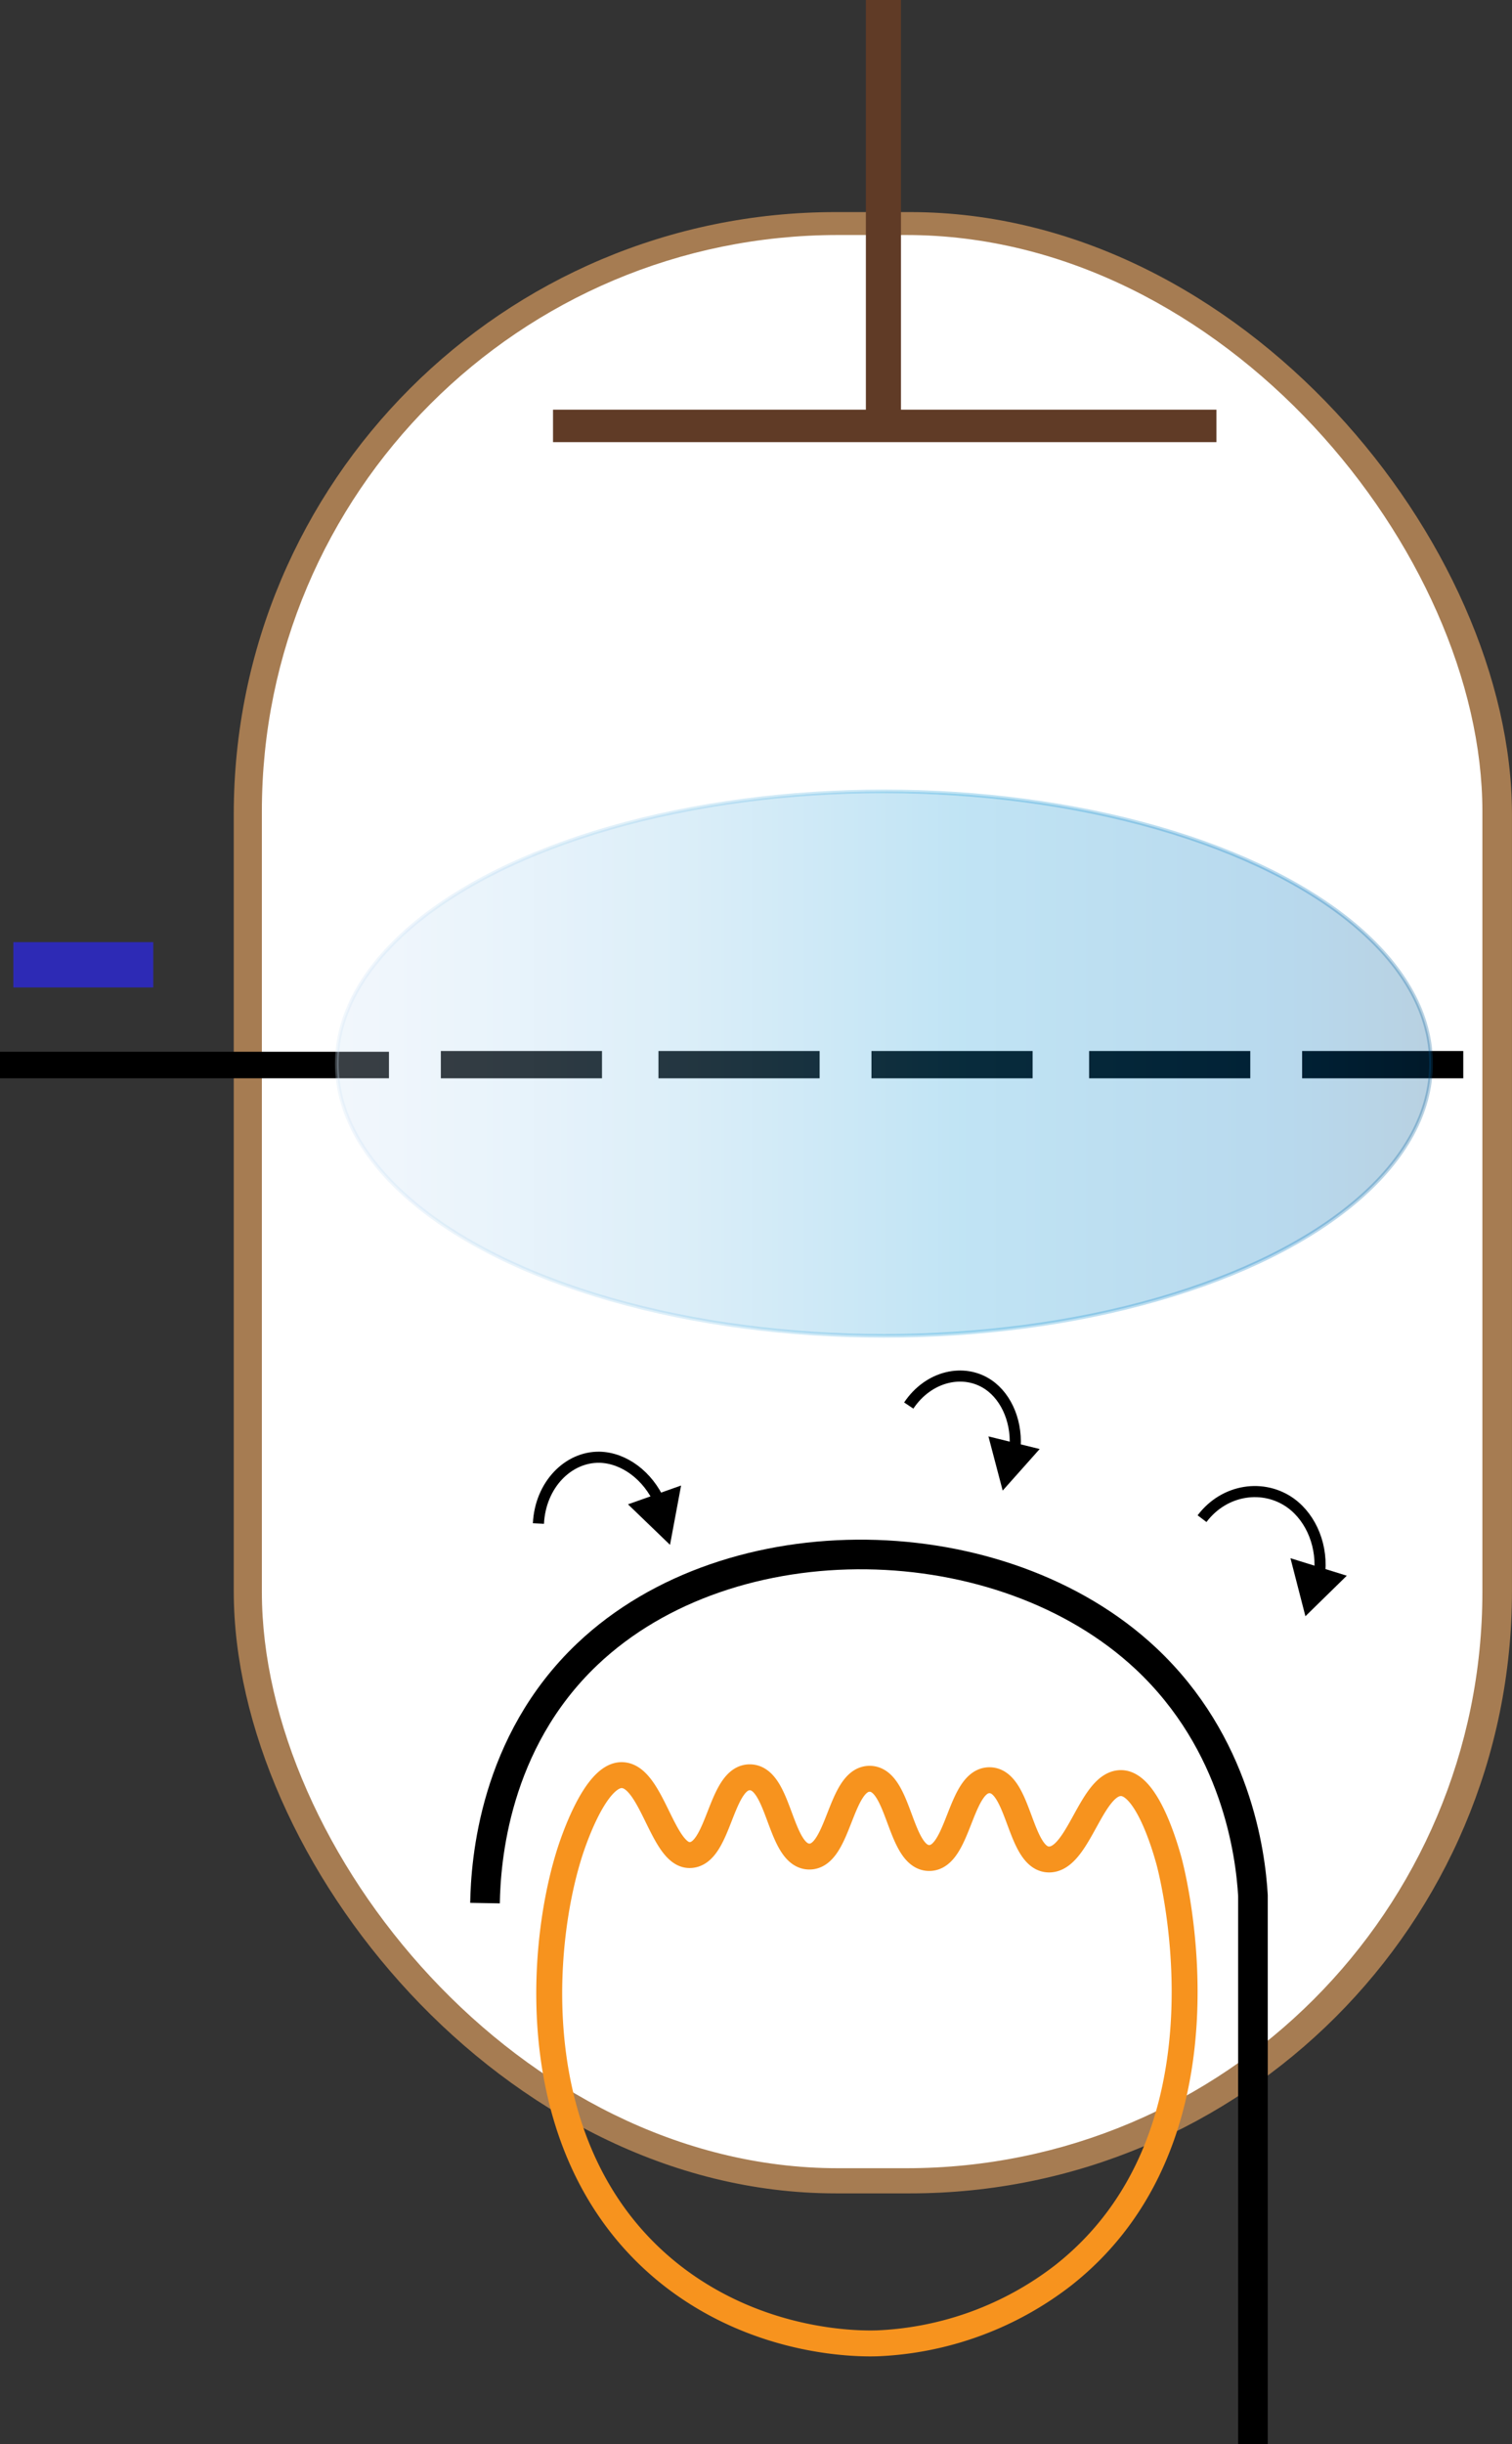 <svg xmlns="http://www.w3.org/2000/svg" xmlns:xlink="http://www.w3.org/1999/xlink" viewBox="0 0 408.39 660"><rect x="0" y="0" width="408.39" height="660" fill="#333333" stroke="none"/><defs><style>.cls-1{fill:#a67c52;}.cls-2{fill:#fff;}.cls-3,.cls-6,.cls-9{fill:none;}.cls-3{stroke:#f7931e;stroke-width:7px;}.cls-3,.cls-4,.cls-6,.cls-7,.cls-9{stroke-miterlimit:10;}.cls-4,.cls-6,.cls-9{stroke:#000;}.cls-5{fill:#603b26;}.cls-6{stroke-width:3px;}.cls-7{opacity:0.28;fill:url(#Небо);stroke:url(#Небо-2);}.cls-8{fill:#2d2ab5;}.cls-9{stroke-width:8px;}</style><linearGradient id="Небо" x1="90.98" y1="287.21" x2="386.52" y2="287.21" gradientUnits="userSpaceOnUse"><stop offset="0" stop-color="#cce0f4"/><stop offset="0.06" stop-color="#c3dcf2"/><stop offset="0.17" stop-color="#a9d2ee"/><stop offset="0.31" stop-color="#80c2e7"/><stop offset="0.46" stop-color="#47acde"/><stop offset="0.57" stop-color="#1e9cd7"/><stop offset="0.87" stop-color="#0075be"/><stop offset="0.99" stop-color="#005b97"/></linearGradient><linearGradient id="Небо-2" x1="90.48" y1="287.21" x2="387.02" y2="287.21" xlink:href="#Небо"/></defs><title>Ресурс 1</title><g id="Слой_2" data-name="Слой 2"><g id="Слой_1-2" data-name="Слой 1"><rect class="cls-1" x="63.14" y="57.27" width="345.24" height="535.01" rx="162.59"/><rect class="cls-2" x="70.73" y="63.46" width="329.66" height="522.03" rx="155.6"/><path class="cls-3" d="M153.79,500.55c.75-2.38,6.9-21.46,14.26-21.21,8,.27,10.87,21.51,18.15,21.59,8.1.1,8.27-21.11,16.37-21s7.94,21.3,16,21.4,8.27-21.11,16.37-21,7.94,21.3,16,21.39,8.27-21.11,16.37-21,7.94,21.3,16,21.4,11.4-20.72,19.51-20.63c7.05.09,12,17.72,12.91,21,1.15,4.23,19.07,74.55-28.66,112a88,88,0,0,1-50.05,18.28c-4.2.14-31.29.59-55.51-18.28C141.49,583.15,145.48,527,153.79,500.55Z"/><rect class="cls-4" x="0.5" y="284.51" width="104.06" height="6.16"/><rect class="cls-4" x="119.57" y="284.31" width="42.53" height="6.37"/><rect class="cls-4" x="178.35" y="284.31" width="42.53" height="6.37"/><rect class="cls-4" x="235.88" y="284.31" width="42.53" height="6.37"/><rect class="cls-4" x="294.67" y="284.31" width="42.53" height="6.37"/><rect class="cls-4" x="352.2" y="284.31" width="42.53" height="6.37"/><rect class="cls-5" x="149.37" y="110.63" width="179.19" height="8.76"/><rect class="cls-5" x="182.64" y="51.24" width="111.96" height="9.48" transform="translate(294.59 -182.64) rotate(90)"/><path class="cls-6" d="M274.08,391.91c.87-7.38-2-14.51-7.12-18-6.62-4.5-16.13-2.4-21.51,5.63"/><polygon class="cls-4" points="271.07 401.48 279.89 391.57 267.67 388.56 271.07 401.48"/><path class="cls-6" d="M356.34,425.59c1.07-7.74-2-15.52-7.67-19.67-7.31-5.31-17.92-3.88-24,4.17"/><polygon class="cls-4" points="352.86 435.47 362.82 425.72 349.26 421.51 352.86 435.47"/><path class="cls-6" d="M178.2,405.66c-3.21-7.22-9.65-12-16.25-12.16-8.46-.15-16,7.41-16.52,17.9"/><polygon class="cls-4" points="180.65 416.15 183.31 401.9 170.55 406.42 180.65 416.15"/><ellipse class="cls-7" cx="238.75" cy="287.21" rx="147.77" ry="73.5"/><rect class="cls-8" x="3.61" y="254.41" width="37.79" height="12.24"/><path class="cls-9" d="M131,513.9c.2-11.26,2.4-43.27,27.63-67.22,38.89-36.91,112-35.25,150.88,1.18,24.42,22.89,28.26,52.63,28.91,64V660"/></g></g></svg>